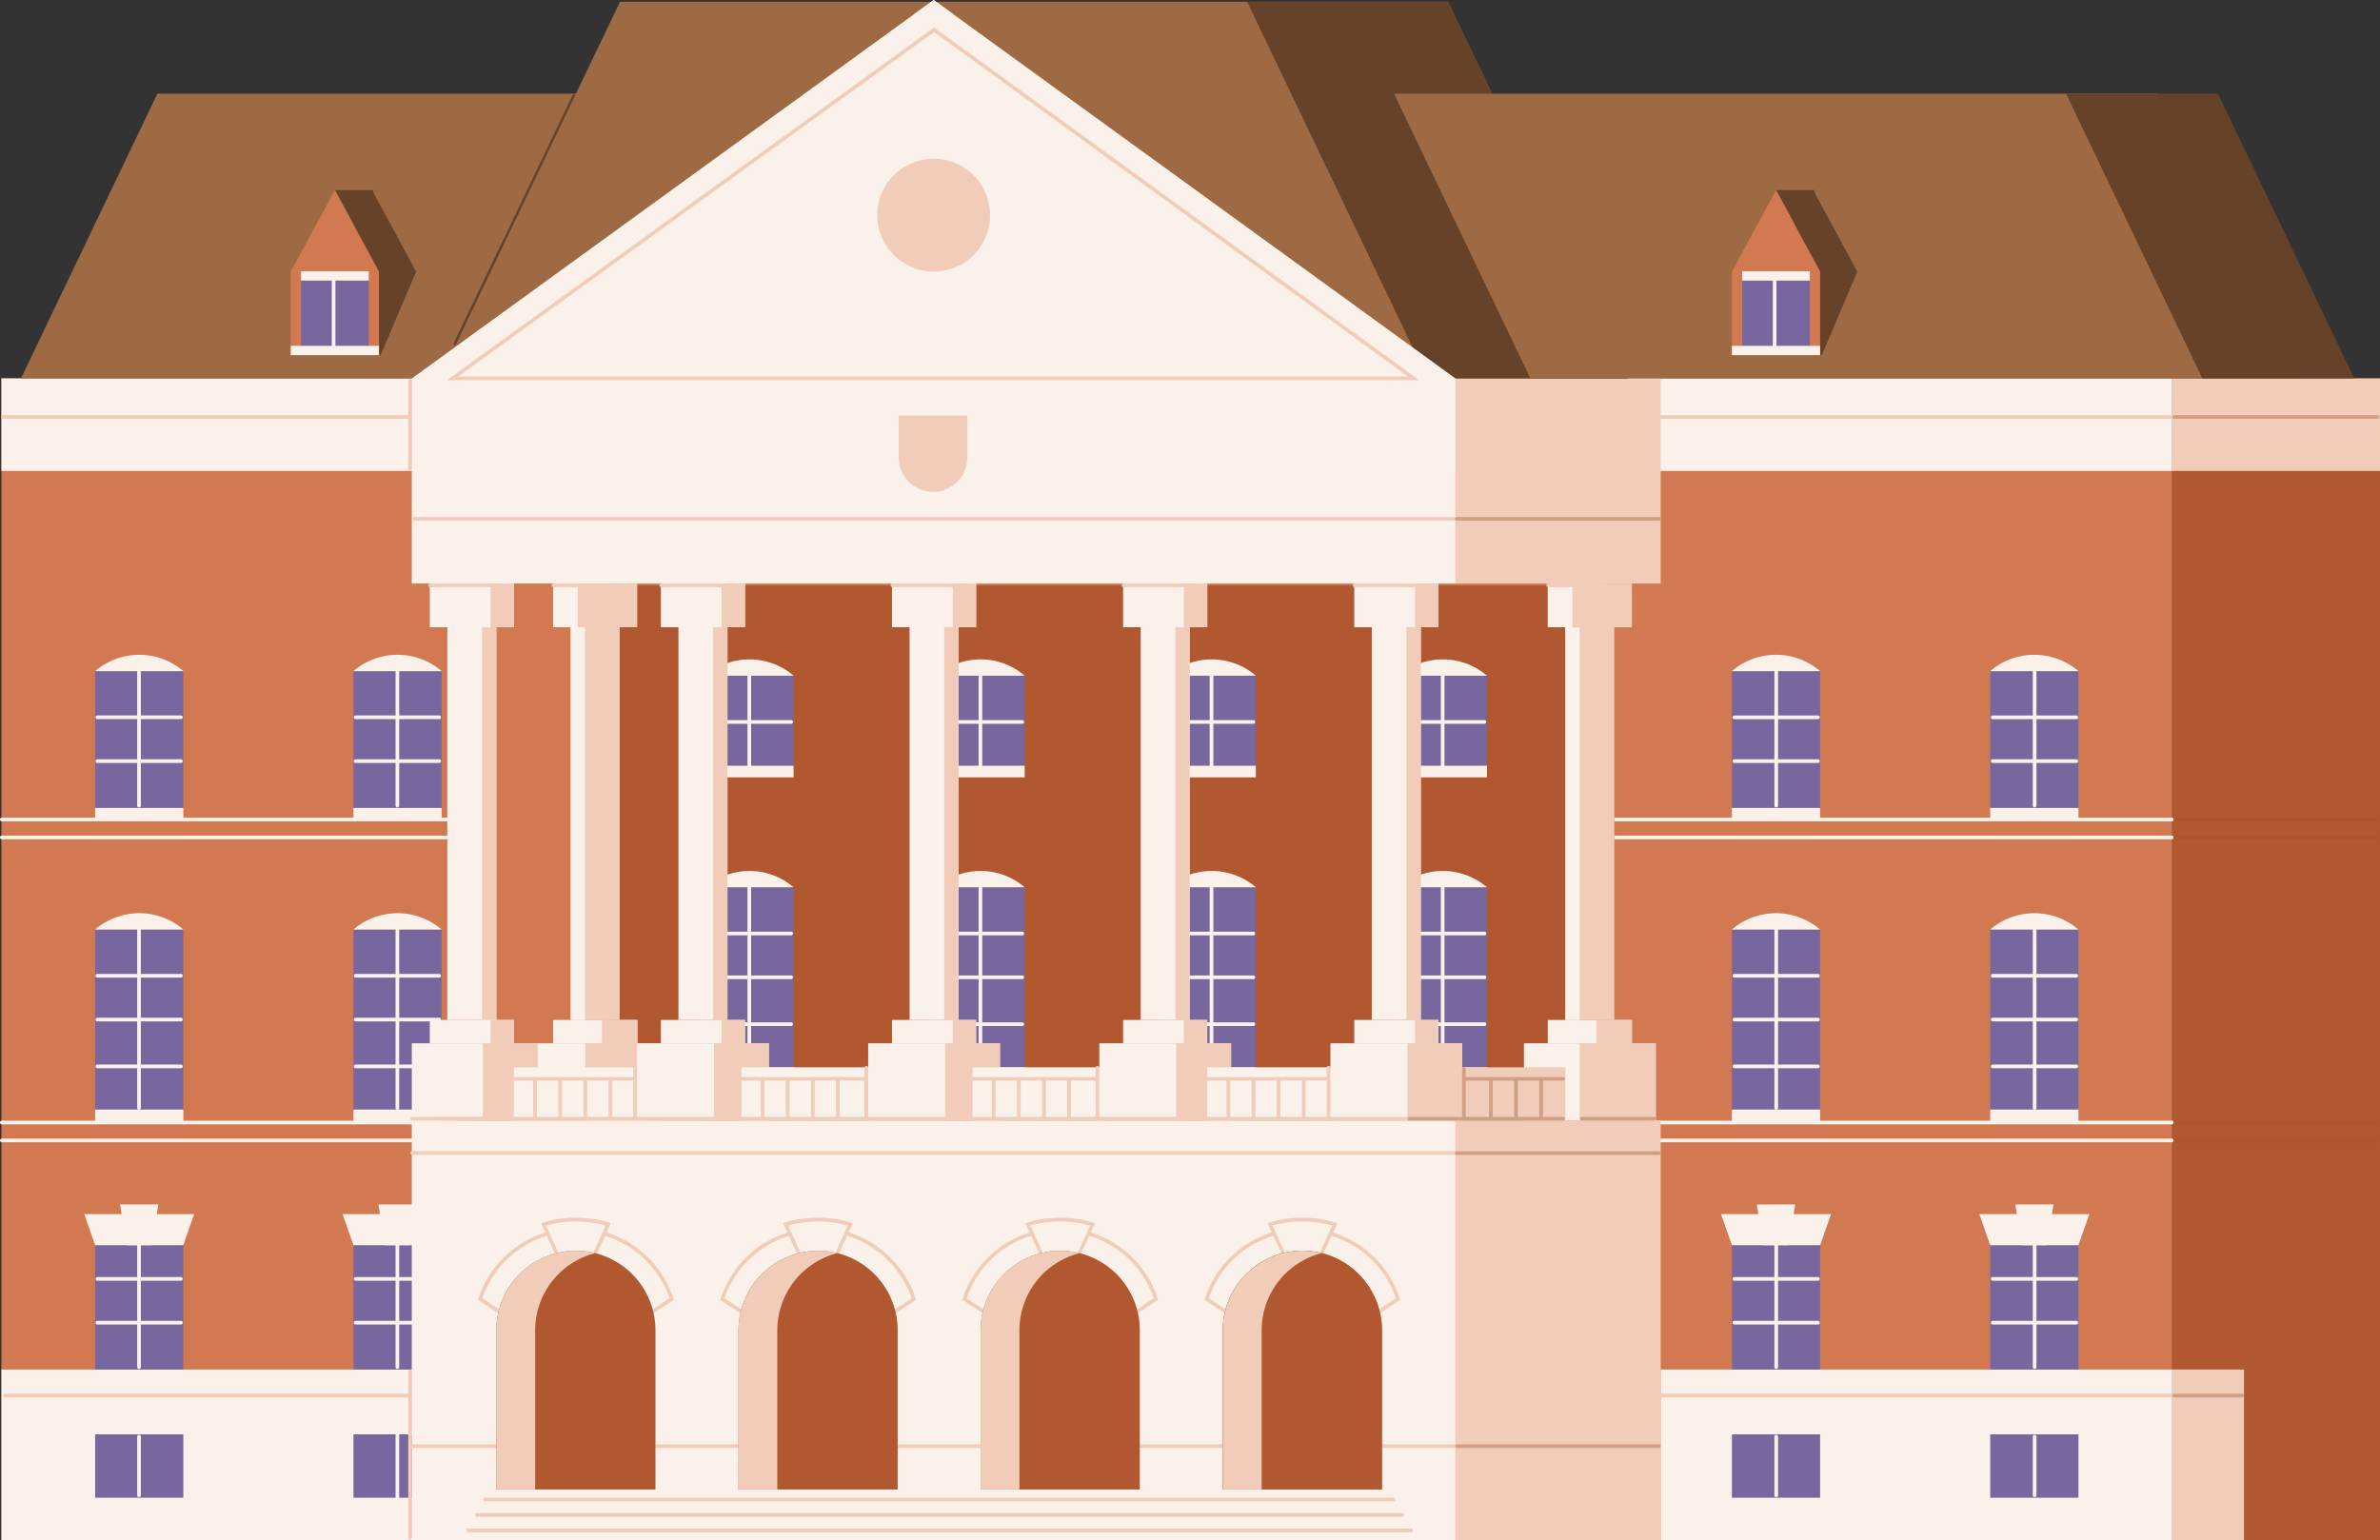 <svg xmlns="http://www.w3.org/2000/svg" width="124.691" height="80.704" viewBox="0 0 124.691 80.704"><rect x="0" y="0" width="124.691" height="80.704" fill="#333333" stroke="none"/><g transform="translate(-144 -303.296)"><rect width="10.889" height="60.875" transform="translate(257.802 323.125)" fill="#b15830"/><path d="M113.9,61.687h10.568c.236,0,.237-.193,0-.193H113.9c-.236,0-.237.193,0,.193" transform="translate(144 284.649)" fill="#ab562e"/><path d="M113.9,62.627h10.568c.236,0,.237-.193,0-.193H113.9c-.236,0-.237.193,0,.193" transform="translate(144 284.649)" fill="#ab562e"/><path d="M113.9,77.566h10.568c.236,0,.237-.193,0-.193H113.9c-.236,0-.237.193,0,.193" transform="translate(144 284.649)" fill="#ab562e"/><path d="M113.9,78.506h10.568c.236,0,.237-.193,0-.193H113.9c-.236,0-.237.193,0,.193" transform="translate(144 284.649)" fill="#ab562e"/><rect width="113.728" height="60.875" transform="translate(144.074 323.125)" fill="#d37951"/><path d="M84.322,61.687H113.8a.1.1,0,0,0,0-.193H84.322a.1.1,0,0,0,0,.193" transform="translate(144 284.649)" fill="#fbf1eb"/><path d="M84.322,62.627H113.8a.1.1,0,0,0,0-.193H84.322a.1.1,0,0,0,0,.193" transform="translate(144 284.649)" fill="#fbf1eb"/><rect width="52.67" height="26.879" transform="translate(175.898 333.971)" fill="#b15830"/><path d="M.074,78.506H23.918a.1.1,0,0,0,0-.193H.074a.1.1,0,0,0,0,.193" transform="translate(144 284.649)" fill="#fbf1eb"/><path d="M86.364,78.506H113.8a.1.1,0,0,0,0-.193H86.364a.1.1,0,0,0,0,.193" transform="translate(144 284.649)" fill="#fbf1eb"/><rect width="2.567" height="20.581" transform="translate(173.899 336.164)" fill="#f0ccb9"/><rect width="0.749" height="20.581" transform="translate(173.898 336.164)" fill="#fbf1eb"/><rect width="4.407" height="2.289" transform="translate(172.979 333.875)" fill="#f0ccb9"/><rect width="4.407" height="1.222" transform="translate(172.979 356.745)" fill="#fbf1eb"/><rect width="5.656" height="4.051" transform="translate(171.73 357.967)" fill="#fbf1eb"/><rect width="3.987" height="4.051" transform="translate(174.664 357.967)" fill="#f0ccb9"/><rect width="1.861" height="1.222" transform="translate(175.541 356.745)" fill="#f0ccb9"/><path d="M86.364,77.566H113.8a.1.1,0,0,0,0-.193H86.364a.1.1,0,0,0,0,.193" transform="translate(144 284.649)" fill="#fbf1eb"/><rect width="23.009" height="8.937" transform="translate(144.074 375.063)" fill="#fbf1eb"/><rect width="4.621" height="3.321" transform="translate(162.518 378.459)" fill="#77679e"/><path d="M20.723,93.66v3.626a.1.1,0,0,0,.193,0V93.66a.1.1,0,0,0-.193,0" transform="translate(144 284.649)" fill="#fbf1eb"/><rect width="4.621" height="7.172" transform="translate(162.518 367.891)" fill="#77679e"/><path d="M20.723,83.105v7.206a.1.1,0,0,0,.193,0V83.105a.1.1,0,0,0-.193,0" transform="translate(144 284.649)" fill="#fbf1eb"/><path d="M18.611,88.055h4.42a.1.1,0,0,0,0-.193h-4.42a.1.1,0,0,0,0,.193" transform="translate(144 284.649)" fill="#fbf1eb"/><path d="M18.611,85.76h4.42a.1.1,0,0,0,.068-.124.1.1,0,0,0-.068-.068h-4.42a.1.1,0,0,0,0,.192" transform="translate(144 284.649)" fill="#fbf1eb"/><path d="M17.945,82.269l.572,1.631h4.621l.572-1.631Z" transform="translate(144 284.649)" fill="#fbf1eb"/><path d="M19.824,81.765l.353,2.134h1.305l.353-2.134Z" transform="translate(144 284.649)" fill="#fbf1eb"/><rect width="4.621" height="9.435" transform="translate(162.518 352.006)" fill="#77679e"/><path d="M18.518,67.357a3.547,3.547,0,0,1,4.621,0Z" transform="translate(144 284.649)" fill="#fbf1eb"/><path d="M20.723,67.221V76.73a.1.1,0,0,0,.193,0V67.221a.1.1,0,0,0-.193,0" transform="translate(144 284.649)" fill="#fbf1eb"/><path d="M18.611,74.626h4.42a.1.1,0,0,0,0-.193h-4.42a.1.1,0,0,0,0,.193" transform="translate(144 284.649)" fill="#fbf1eb"/><path d="M18.611,72.17h4.42a.1.1,0,0,0,0-.193h-4.42a.1.1,0,0,0,0,.193" transform="translate(144 284.649)" fill="#fbf1eb"/><path d="M18.611,69.876h4.42a.1.1,0,0,0,0-.193h-4.42a.1.1,0,0,0,0,.193" transform="translate(144 284.649)" fill="#fbf1eb"/><rect width="4.621" height="0.61" transform="translate(162.518 361.441)" fill="#fbf1eb"/><rect width="4.621" height="7.172" transform="translate(162.518 338.464)" fill="#77679e"/><path d="M18.518,53.815a3.547,3.547,0,0,1,4.621,0Z" transform="translate(144 284.649)" fill="#fbf1eb"/><path d="M20.723,53.679v7.206a.1.1,0,0,0,.193,0V53.679a.1.1,0,0,0-.193,0" transform="translate(144 284.649)" fill="#fbf1eb"/><path d="M18.611,58.629h4.42a.1.1,0,0,0,0-.193h-4.42a.1.1,0,0,0,0,.193" transform="translate(144 284.649)" fill="#fbf1eb"/><path d="M18.611,56.331h4.42a.1.1,0,0,0,0-.193h-4.42a.1.1,0,0,0,0,.193" transform="translate(144 284.649)" fill="#fbf1eb"/><rect width="4.621" height="0.61" transform="translate(162.518 345.636)" fill="#fbf1eb"/><rect width="4.621" height="9.435" transform="translate(180.956 349.792)" fill="#77679e"/><path d="M36.956,65.143a3.547,3.547,0,0,1,4.621,0Z" transform="translate(144 284.649)" fill="#fbf1eb"/><path d="M39.16,65.006v9.509a.1.1,0,0,0,.193,0V65.006a.1.1,0,0,0-.193,0" transform="translate(144 284.649)" fill="#fbf1eb"/><path d="M37.049,72.413h4.42a.1.1,0,0,0,0-.193h-4.42a.1.1,0,0,0,0,.193" transform="translate(144 284.649)" fill="#fbf1eb"/><path d="M37.049,69.956h4.42a.1.1,0,0,0,0-.193h-4.42a.1.1,0,0,0,0,.193" transform="translate(144 284.649)" fill="#fbf1eb"/><path d="M37.049,67.662h4.42a.1.1,0,0,0,0-.193h-4.42a.1.1,0,0,0,0,.193" transform="translate(144 284.649)" fill="#fbf1eb"/><rect width="4.621" height="0.61" transform="translate(180.956 359.226)" fill="#fbf1eb"/><rect width="4.621" height="4.717" transform="translate(180.956 338.705)" fill="#77679e"/><path d="M36.956,54.056a3.547,3.547,0,0,1,4.621,0Z" transform="translate(144 284.649)" fill="#fbf1eb"/><path d="M39.16,53.919v4.854a.1.1,0,0,0,.193,0V53.919a.1.1,0,0,0-.193,0" transform="translate(144 284.649)" fill="#fbf1eb"/><path d="M37.049,56.575h4.42a.1.1,0,0,0,0-.193h-4.42a.1.1,0,0,0,0,.193" transform="translate(144 284.649)" fill="#fbf1eb"/><rect width="4.621" height="0.61" transform="translate(180.956 343.422)" fill="#fbf1eb"/><rect width="4.621" height="9.435" transform="translate(193.065 349.792)" fill="#77679e"/><path d="M49.065,65.143a3.547,3.547,0,0,1,4.621,0Z" transform="translate(144 284.649)" fill="#fbf1eb"/><path d="M51.269,65.006v9.509a.1.1,0,0,0,.193,0V65.006a.1.1,0,0,0-.193,0" transform="translate(144 284.649)" fill="#fbf1eb"/><path d="M49.157,72.413h4.42a.1.1,0,0,0,0-.193h-4.42a.1.1,0,0,0,0,.193" transform="translate(144 284.649)" fill="#fbf1eb"/><path d="M49.157,69.956h4.42a.1.1,0,0,0,0-.193h-4.42a.1.1,0,0,0,0,.193" transform="translate(144 284.649)" fill="#fbf1eb"/><path d="M49.157,67.662h4.42a.1.1,0,0,0,0-.193h-4.42a.1.1,0,0,0,0,.193" transform="translate(144 284.649)" fill="#fbf1eb"/><rect width="4.621" height="0.61" transform="translate(193.065 359.226)" fill="#fbf1eb"/><rect width="4.621" height="4.717" transform="translate(193.065 338.705)" fill="#77679e"/><path d="M49.065,54.056a3.547,3.547,0,0,1,4.621,0Z" transform="translate(144 284.649)" fill="#fbf1eb"/><path d="M51.269,53.919v4.854a.1.1,0,0,0,.193,0V53.919a.1.1,0,0,0-.193,0" transform="translate(144 284.649)" fill="#fbf1eb"/><path d="M49.157,56.575h4.42a.1.1,0,0,0,0-.193h-4.42a.1.1,0,0,0,0,.193" transform="translate(144 284.649)" fill="#fbf1eb"/><rect width="4.621" height="0.61" transform="translate(193.065 343.422)" fill="#fbf1eb"/><rect width="4.621" height="9.435" transform="translate(205.174 349.792)" fill="#77679e"/><path d="M61.174,65.143a3.547,3.547,0,0,1,4.621,0Z" transform="translate(144 284.649)" fill="#fbf1eb"/><path d="M63.377,65.006v9.509a.1.1,0,0,0,.193,0V65.006a.1.1,0,0,0-.193,0" transform="translate(144 284.649)" fill="#fbf1eb"/><path d="M61.266,72.413h4.42a.1.1,0,0,0,0-.193h-4.42a.1.1,0,0,0,0,.193" transform="translate(144 284.649)" fill="#fbf1eb"/><path d="M61.266,69.956h4.42a.1.1,0,0,0,0-.193h-4.42a.1.1,0,0,0,0,.193" transform="translate(144 284.649)" fill="#fbf1eb"/><path d="M61.266,67.662h4.42a.1.1,0,0,0,0-.193h-4.42a.1.1,0,0,0,0,.193" transform="translate(144 284.649)" fill="#fbf1eb"/><rect width="4.621" height="0.61" transform="translate(205.174 359.226)" fill="#fbf1eb"/><rect width="4.621" height="4.717" transform="translate(205.174 338.705)" fill="#77679e"/><path d="M61.174,54.056a3.547,3.547,0,0,1,4.621,0Z" transform="translate(144 284.649)" fill="#fbf1eb"/><path d="M63.377,53.919v4.854a.1.1,0,0,0,.193,0V53.919a.1.1,0,0,0-.193,0" transform="translate(144 284.649)" fill="#fbf1eb"/><path d="M61.266,56.575h4.42a.1.1,0,0,0,0-.193h-4.42a.1.1,0,0,0,0,.193" transform="translate(144 284.649)" fill="#fbf1eb"/><rect width="4.621" height="0.61" transform="translate(205.174 343.422)" fill="#fbf1eb"/><rect width="4.621" height="9.435" transform="translate(217.283 349.792)" fill="#77679e"/><path d="M73.283,65.143a3.547,3.547,0,0,1,4.621,0Z" transform="translate(144 284.649)" fill="#fbf1eb"/><path d="M75.486,65.006v9.509a.1.1,0,0,0,.193,0V65.006a.1.1,0,0,0-.193,0" transform="translate(144 284.649)" fill="#fbf1eb"/><path d="M73.375,72.413h4.42a.1.1,0,0,0,0-.193h-4.42a.1.1,0,0,0,0,.193" transform="translate(144 284.649)" fill="#fbf1eb"/><path d="M73.375,69.956h4.42a.1.1,0,0,0,0-.193h-4.42a.1.1,0,0,0,0,.193" transform="translate(144 284.649)" fill="#fbf1eb"/><path d="M73.375,67.662h4.42a.1.1,0,0,0,0-.193h-4.42a.1.1,0,0,0,0,.193" transform="translate(144 284.649)" fill="#fbf1eb"/><rect width="4.621" height="0.61" transform="translate(217.283 359.226)" fill="#fbf1eb"/><rect width="4.621" height="4.717" transform="translate(217.283 338.705)" fill="#77679e"/><path d="M73.283,54.056a3.547,3.547,0,0,1,4.621,0Z" transform="translate(144 284.649)" fill="#fbf1eb"/><path d="M75.486,53.919v4.854a.1.1,0,0,0,.193,0V53.919a.1.1,0,0,0-.193,0" transform="translate(144 284.649)" fill="#fbf1eb"/><path d="M73.375,56.575h4.42a.1.1,0,0,0,0-.193h-4.42a.1.1,0,0,0,0,.193" transform="translate(144 284.649)" fill="#fbf1eb"/><rect width="4.621" height="0.61" transform="translate(217.283 343.422)" fill="#fbf1eb"/><rect width="113.728" height="4.849" transform="translate(144.074 323.125)" fill="#fbf1eb"/><path d="M.138,40.594H113.8a.1.1,0,0,0,0-.193H.138a.1.1,0,0,0,0,.193" transform="translate(144 284.649)" fill="#f0ccb9"/><rect width="3.765" height="8.937" transform="translate(257.802 375.063)" fill="#f0ccb9"/><rect width="10.889" height="4.849" transform="translate(257.802 323.125)" fill="#f0ccb9"/><rect width="54.682" height="10.75" transform="translate(165.574 323.125)" fill="#fbf1eb"/><rect width="54.682" height="21.982" transform="translate(165.574 362.018)" fill="#fbf1eb"/><path d="M70.075,88.745H66.4l.83-4.2-.82-1.8.1-.032a5.969,5.969,0,0,1,3.452,0l.105.032-.82,1.8Zm-3.449-.193H69.84l-.8-4.028.755-1.656a5.77,5.77,0,0,0-3.128,0l.754,1.656Z" transform="translate(144 284.649)" fill="#f0ccb9"/><path d="M73.339,86.69a5.354,5.354,0,0,0-3.561-3.475c-.044.053-.084.108-.123.164a5.164,5.164,0,0,1,3.477,3.3l-1.9,1.253h-6l-1.9-1.253a5.161,5.161,0,0,1,3.426-3.286,1.639,1.639,0,0,1-.1-.172,5.356,5.356,0,0,0-3.535,3.468l-.023.07,2.071,1.365h6.118l2.071-1.365Z" transform="translate(144 284.649)" fill="#f0ccb9"/><path d="M57.388,88.745H53.705l.83-4.2-.82-1.8.1-.032a5.969,5.969,0,0,1,3.452,0l.1.032-.82,1.8Zm-3.448-.193h3.217l-.8-4.028.754-1.656a5.77,5.77,0,0,0-3.128,0l.754,1.656Z" transform="translate(144 284.649)" fill="#f0ccb9"/><path d="M60.653,86.689a5.356,5.356,0,0,0-3.535-3.468,1.047,1.047,0,0,1-.083.176,5.162,5.162,0,0,1,3.412,3.282l-1.9,1.253h-6l-1.9-1.253a5.162,5.162,0,0,1,3.467-3.3,1.6,1.6,0,0,1-.091-.174,5.357,5.357,0,0,0-3.582,3.482l-.023.07,2.07,1.365h6.118l2.071-1.365Z" transform="translate(144 284.649)" fill="#f0ccb9"/><path d="M32.015,88.744H28.332l.83-4.2-.82-1.8.105-.032a5.969,5.969,0,0,1,3.452,0l.105.032-.82,1.8Zm-3.448-.193H31.78l-.8-4.028.754-1.656a5.77,5.77,0,0,0-3.128,0l.754,1.656Z" transform="translate(144 284.649)" fill="#f0ccb9"/><path d="M35.28,86.689a5.356,5.356,0,0,0-3.527-3.465.57.57,0,0,0-.094.173,5.162,5.162,0,0,1,3.414,3.283l-1.9,1.253h-6l-1.9-1.253a5.163,5.163,0,0,1,3.454-3.294c-.028-.059-.064-.115-.094-.173a5.356,5.356,0,0,0-3.566,3.477l-.023.07,2.071,1.365h6.118L35.3,86.76Z" transform="translate(144 284.649)" fill="#f0ccb9"/><path d="M21.574,94.527H76.256a.1.1,0,0,0,0-.193H21.574a.1.1,0,0,0,0,.193" transform="translate(144 284.649)" fill="#f0ccb9"/><rect width="10.75" height="10.75" transform="translate(220.256 323.125)" fill="#f0ccb9"/><rect width="10.75" height="21.982" transform="translate(220.256 362.018)" fill="#f0ccb9"/><rect width="2.567" height="20.581" transform="translate(215.871 336.164)" fill="#fbf1eb"/><rect width="4.407" height="2.289" transform="translate(214.951 333.875)" fill="#fbf1eb"/><rect width="4.407" height="1.222" transform="translate(214.951 356.745)" fill="#fbf1eb"/><rect width="6.905" height="4.051" transform="translate(213.702 357.967)" fill="#fbf1eb"/><rect width="2.567" height="20.581" transform="translate(226.011 336.164)" fill="#f0ccb9"/><rect width="4.407" height="2.289" transform="translate(225.091 333.875)" fill="#f0ccb9"/><rect width="1.288" height="2.289" transform="translate(225.091 333.875)" fill="#fbf1eb"/><rect width="2.567" height="20.581" transform="translate(203.762 336.164)" fill="#fbf1eb"/><rect width="4.407" height="2.289" transform="translate(202.842 333.875)" fill="#fbf1eb"/><rect width="4.407" height="1.222" transform="translate(202.842 356.745)" fill="#fbf1eb"/><rect width="6.905" height="4.051" transform="translate(201.593 357.967)" fill="#fbf1eb"/><rect width="2.567" height="20.581" transform="translate(191.653 336.164)" fill="#fbf1eb"/><rect width="4.407" height="2.289" transform="translate(190.733 333.875)" fill="#fbf1eb"/><rect width="4.407" height="1.222" transform="translate(190.733 356.745)" fill="#fbf1eb"/><rect width="6.905" height="4.051" transform="translate(189.484 357.967)" fill="#fbf1eb"/><rect width="0.749" height="20.581" transform="translate(193.471 336.164)" fill="#f0ccb9"/><rect width="2.567" height="20.581" transform="translate(179.544 336.164)" fill="#fbf1eb"/><rect width="4.407" height="2.289" transform="translate(178.625 333.875)" fill="#fbf1eb"/><rect width="4.407" height="1.222" transform="translate(178.625 356.745)" fill="#fbf1eb"/><rect width="6.905" height="4.051" transform="translate(177.376 357.967)" fill="#fbf1eb"/><rect width="2.567" height="20.581" transform="translate(167.436 336.164)" fill="#fbf1eb"/><rect width="0.749" height="20.581" transform="translate(169.254 336.164)" fill="#f0ccb9"/><rect width="4.407" height="2.289" transform="translate(166.516 333.875)" fill="#fbf1eb"/><rect width="4.407" height="1.222" transform="translate(166.516 356.745)" fill="#fbf1eb"/><rect width="6.597" height="4.051" transform="translate(165.575 357.967)" fill="#fbf1eb"/><rect width="4.621" height="3.321" transform="translate(148.984 378.459)" fill="#77679e"/><path d="M7.187,93.911v3.117a.1.1,0,0,0,.193,0V93.911a.1.1,0,0,0-.193,0" transform="translate(144 284.649)" fill="#fbf1eb"/><rect width="4.621" height="7.172" transform="translate(148.984 367.891)" fill="#77679e"/><path d="M7.187,83.105v7.206a.1.1,0,0,0,.193,0V83.105a.1.1,0,0,0-.193,0" transform="translate(144 284.649)" fill="#fbf1eb"/><path d="M5.076,88.055H9.5a.1.1,0,0,0,0-.193H5.078a.1.1,0,0,0,0,.193" transform="translate(144 284.649)" fill="#fbf1eb"/><path d="M5.076,85.76H9.5a.1.1,0,0,0,0-.192H5.078a.1.1,0,0,0,0,.192" transform="translate(144 284.649)" fill="#fbf1eb"/><path d="M4.412,82.269,4.984,83.9H9.6l.572-1.631Z" transform="translate(144 284.649)" fill="#fbf1eb"/><path d="M6.289,81.765,6.642,83.9h1.3L8.3,81.765Z" transform="translate(144 284.649)" fill="#fbf1eb"/><rect width="4.621" height="9.435" transform="translate(148.984 352.006)" fill="#77679e"/><path d="M4.987,67.357a3.547,3.547,0,0,1,4.621,0Z" transform="translate(144 284.649)" fill="#fbf1eb"/><path d="M7.187,67.221V76.73a.1.1,0,0,0,.193,0V67.221a.1.1,0,0,0-.193,0" transform="translate(144 284.649)" fill="#fbf1eb"/><path d="M5.076,74.626H9.5a.1.1,0,0,0,0-.193H5.078a.1.1,0,0,0,0,.193" transform="translate(144 284.649)" fill="#fbf1eb"/><path d="M5.076,72.17H9.5a.1.1,0,0,0,0-.193H5.078a.1.1,0,0,0,0,.193" transform="translate(144 284.649)" fill="#fbf1eb"/><path d="M5.076,69.876H9.5a.1.1,0,0,0,0-.193H5.078a.1.1,0,0,0,0,.193" transform="translate(144 284.649)" fill="#fbf1eb"/><rect width="4.621" height="0.61" transform="translate(148.984 361.441)" fill="#fbf1eb"/><rect width="4.621" height="7.172" transform="translate(148.984 338.464)" fill="#77679e"/><path d="M4.987,53.815a3.547,3.547,0,0,1,4.621,0Z" transform="translate(144 284.649)" fill="#fbf1eb"/><path d="M7.187,53.679v7.206a.1.1,0,0,0,.193,0V53.679a.1.1,0,0,0-.193,0" transform="translate(144 284.649)" fill="#fbf1eb"/><path d="M5.076,58.629H9.5a.1.1,0,0,0,0-.193H5.078a.1.1,0,0,0,0,.193" transform="translate(144 284.649)" fill="#fbf1eb"/><path d="M5.076,56.331H9.5a.1.1,0,0,0,0-.193H5.078a.1.1,0,0,0,0,.193" transform="translate(144 284.649)" fill="#fbf1eb"/><rect width="4.621" height="0.61" transform="translate(148.984 345.636)" fill="#fbf1eb"/><rect width="26.796" height="8.937" transform="translate(231.007 375.063)" fill="#fbf1eb"/><rect width="4.621" height="3.321" transform="translate(234.737 378.459)" fill="#77679e"/><path d="M92.962,93.911v3.117a.1.1,0,0,0,.193,0V93.911a.1.1,0,0,0-.193,0" transform="translate(144 284.649)" fill="#fbf1eb"/><rect width="4.621" height="7.172" transform="translate(234.737 367.891)" fill="#77679e"/><path d="M92.962,83.105v7.206a.1.1,0,0,0,.193,0V83.105a.1.1,0,0,0-.193,0" transform="translate(144 284.649)" fill="#fbf1eb"/><path d="M95.266,87.863H90.845a.1.1,0,0,0,0,.193h4.421a.1.1,0,0,0,0-.193" transform="translate(144 284.649)" fill="#fbf1eb"/><path d="M95.266,85.568H90.845a.1.1,0,0,0,0,.193h4.421a.1.1,0,0,0,0-.193" transform="translate(144 284.649)" fill="#fbf1eb"/><path d="M95.931,82.269,95.359,83.9H90.738l-.572-1.631Z" transform="translate(144 284.649)" fill="#fbf1eb"/><path d="M94.053,81.765,93.7,83.9H92.395l-.353-2.134Z" transform="translate(144 284.649)" fill="#fbf1eb"/><rect width="4.621" height="9.435" transform="translate(234.737 352.006)" fill="#77679e"/><path d="M95.358,67.357a3.547,3.547,0,0,0-4.621,0Z" transform="translate(144 284.649)" fill="#fbf1eb"/><path d="M92.962,67.221V76.73a.1.1,0,0,0,.193,0V67.221a.1.1,0,0,0-.193,0" transform="translate(144 284.649)" fill="#fbf1eb"/><path d="M95.266,74.433H90.845a.1.1,0,0,0,0,.193h4.421a.1.1,0,0,0,0-.193" transform="translate(144 284.649)" fill="#fbf1eb"/><path d="M95.266,71.978H90.845a.1.1,0,0,0,0,.193h4.421a.1.1,0,0,0,0-.193" transform="translate(144 284.649)" fill="#fbf1eb"/><path d="M95.266,69.684H90.845a.1.1,0,0,0,0,.193h4.421a.1.1,0,0,0,0-.193" transform="translate(144 284.649)" fill="#fbf1eb"/><rect width="4.621" height="0.61" transform="translate(234.737 361.441)" fill="#fbf1eb"/><rect width="4.621" height="7.172" transform="translate(234.737 338.464)" fill="#77679e"/><path d="M95.358,53.815a3.547,3.547,0,0,0-4.621,0Z" transform="translate(144 284.649)" fill="#fbf1eb"/><path d="M92.962,53.679v7.206a.1.1,0,0,0,.193,0V53.679a.1.1,0,0,0-.193,0" transform="translate(144 284.649)" fill="#fbf1eb"/><path d="M95.266,58.435H90.845a.1.1,0,0,0,0,.193h4.421a.1.1,0,0,0,0-.193" transform="translate(144 284.649)" fill="#fbf1eb"/><path d="M95.266,56.142H90.845a.1.1,0,0,0,0,.193h4.421a.1.1,0,0,0,0-.193" transform="translate(144 284.649)" fill="#fbf1eb"/><rect width="4.621" height="0.61" transform="translate(234.737 345.636)" fill="#fbf1eb"/><rect width="4.621" height="3.321" transform="translate(248.271 378.459)" fill="#77679e"/><path d="M106.5,93.911v3.117a.1.1,0,0,0,.192,0V93.911a.1.1,0,0,0-.192,0" transform="translate(144 284.649)" fill="#fbf1eb"/><rect width="4.621" height="7.172" transform="translate(248.271 367.891)" fill="#77679e"/><path d="M106.5,83.105v7.206a.1.1,0,0,0,.192,0V83.105a.1.1,0,0,0-.192,0" transform="translate(144 284.649)" fill="#fbf1eb"/><path d="M108.8,87.863h-4.421a.1.1,0,0,0,0,.193H108.8a.1.1,0,0,0,0-.193" transform="translate(144 284.649)" fill="#fbf1eb"/><path d="M108.8,85.568h-4.421a.1.1,0,0,0,0,.193H108.8a.1.1,0,0,0,0-.193" transform="translate(144 284.649)" fill="#fbf1eb"/><path d="M109.464,82.269l-.572,1.631h-4.621l-.572-1.631Z" transform="translate(144 284.649)" fill="#fbf1eb"/><path d="M107.588,81.765l-.353,2.134h-1.3l-.353-2.134Z" transform="translate(144 284.649)" fill="#fbf1eb"/><rect width="4.621" height="9.435" transform="translate(248.271 352.006)" fill="#77679e"/><path d="M108.892,67.357a3.547,3.547,0,0,0-4.621,0Z" transform="translate(144 284.649)" fill="#fbf1eb"/><path d="M106.5,67.221V76.73a.1.1,0,0,0,.192,0V67.221a.1.1,0,0,0-.192,0" transform="translate(144 284.649)" fill="#fbf1eb"/><path d="M108.8,74.433h-4.421a.1.1,0,0,0,0,.193H108.8a.1.1,0,0,0,0-.193" transform="translate(144 284.649)" fill="#fbf1eb"/><path d="M108.8,71.978h-4.421a.1.1,0,0,0,0,.193H108.8a.1.1,0,0,0,0-.193" transform="translate(144 284.649)" fill="#fbf1eb"/><path d="M108.8,69.684h-4.421a.1.1,0,0,0,0,.193H108.8a.1.1,0,0,0,0-.193" transform="translate(144 284.649)" fill="#fbf1eb"/><rect width="4.621" height="0.61" transform="translate(248.271 361.441)" fill="#fbf1eb"/><rect width="4.621" height="7.172" transform="translate(248.271 338.464)" fill="#77679e"/><path d="M108.892,53.815a3.547,3.547,0,0,0-4.621,0Z" transform="translate(144 284.649)" fill="#fbf1eb"/><path d="M106.5,53.679v7.206a.1.1,0,0,0,.192,0V53.679a.1.1,0,0,0-.192,0" transform="translate(144 284.649)" fill="#fbf1eb"/><path d="M108.8,58.435h-4.421a.1.1,0,0,0,0,.193H108.8a.1.1,0,0,0,0-.193" transform="translate(144 284.649)" fill="#fbf1eb"/><path d="M108.8,56.142h-4.421a.1.1,0,0,0,0,.193H108.8a.1.1,0,0,0,0-.193" transform="translate(144 284.649)" fill="#fbf1eb"/><rect width="4.621" height="0.61" transform="translate(248.271 345.636)" fill="#fbf1eb"/><path d="M.074,77.566H23.918a.1.1,0,0,0,0-.193H.074a.1.1,0,0,0,0,.193" transform="translate(144 284.649)" fill="#fbf1eb"/><path d="M.074,61.687H23.918a.1.1,0,0,0,0-.193H.074a.1.1,0,0,0,0,.193" transform="translate(144 284.649)" fill="#fbf1eb"/><path d="M.074,62.627H23.918a.1.1,0,0,0,0-.193H.074a.1.1,0,0,0,0,.193" transform="translate(144 284.649)" fill="#fbf1eb"/><path d="M1.1,38.476,8.246,23.554H30.271V38.476Z" transform="translate(144 284.649)" fill="#9d6a43"/><path d="M23.948,36.706,29.4,25.331l.761-1.59c.053-.111-.113-.209-.166-.1L24.54,35.019l-.761,1.59c-.053.111.113.209.166.1" transform="translate(144 284.649)" fill="#664229"/><path d="M75.863,18.74H32.481l-9.45,19.736H85.313Z" transform="translate(144 284.649)" fill="#9d6a43"/><path d="M85.313,38.476H74.788L65.337,18.74H75.863Z" transform="translate(144 284.649)" fill="#664229"/><path d="M120.158,38.476l-7.146-14.922H73.033l7.146,14.922Z" transform="translate(144 284.649)" fill="#9d6a43"/><path d="M123.344,38.476h-7.958L108.24,23.554H116.2Z" transform="translate(144 284.649)" fill="#664229"/><rect width="2.875" height="4.051" transform="translate(205.623 357.967)" fill="#f0ccb9"/><rect width="1.222" height="1.222" transform="translate(206.027 356.745)" fill="#f0ccb9"/><rect width="2.875" height="4.051" transform="translate(217.732 357.967)" fill="#f0ccb9"/><rect width="1.222" height="1.222" transform="translate(218.136 356.745)" fill="#f0ccb9"/><rect width="1.222" height="2.289" transform="translate(218.136 333.875)" fill="#f0ccb9"/><rect width="2.875" height="4.051" transform="translate(193.514 357.967)" fill="#f0ccb9"/><rect width="1.222" height="1.222" transform="translate(193.918 356.745)" fill="#f0ccb9"/><rect width="2.875" height="4.051" transform="translate(181.406 357.967)" fill="#f0ccb9"/><rect width="6.905" height="2.792" transform="translate(182.843 359.226)" fill="#fbf1eb"/><rect width="6.905" height="2.792" transform="translate(194.952 359.226)" fill="#fbf1eb"/><rect width="6.905" height="2.792" transform="translate(207.249 359.226)" fill="#fbf1eb"/><rect width="1.222" height="1.222" transform="translate(181.809 356.745)" fill="#f0ccb9"/><rect width="1.222" height="2.289" transform="translate(206.027 333.875)" fill="#f0ccb9"/><rect width="1.222" height="2.289" transform="translate(193.918 333.875)" fill="#f0ccb9"/><rect width="1.222" height="2.289" transform="translate(181.809 333.875)" fill="#f0ccb9"/><rect width="2.875" height="4.051" transform="translate(169.297 357.967)" fill="#f0ccb9"/><rect width="6.905" height="2.792" transform="translate(170.923 359.226)" fill="#fbf1eb"/><path d="M26.921,75.278h6.327a.1.1,0,0,0,0-.192H26.921a.1.1,0,0,0,0,.192" transform="translate(144 284.649)" fill="#f0ccb9"/><rect width="1.222" height="1.222" transform="translate(169.701 356.745)" fill="#f0ccb9"/><rect width="1.222" height="2.289" transform="translate(169.701 333.875)" fill="#f0ccb9"/><rect width="4.407" height="1.222" transform="translate(225.091 356.745)" fill="#fbf1eb"/><rect width="6.905" height="4.051" transform="translate(223.842 357.967)" fill="#fbf1eb"/><rect width="5.405" height="2.792" transform="translate(220.607 359.226)" fill="#f0ccb9"/><rect width="3.987" height="4.051" transform="translate(226.76 357.967)" fill="#f0ccb9"/><rect width="1.861" height="1.222" transform="translate(227.637 356.745)" fill="#f0ccb9"/><rect width="0.749" height="20.581" transform="translate(226.011 336.164)" fill="#fbf1eb"/><rect width="0.749" height="20.581" transform="translate(217.689 336.164)" fill="#f0ccb9"/><rect width="0.749" height="20.581" transform="translate(205.58 336.164)" fill="#f0ccb9"/><rect width="0.749" height="20.581" transform="translate(181.363 336.164)" fill="#f0ccb9"/><path d="M22.308,39.492l-.733-1.011,27.34-19.834,1.064.771Z" transform="translate(144 284.649)" fill="#fbf1eb"/><path d="M75.523,39.492l.733-1.011L48.916,18.647l-1.063.771Z" transform="translate(144 284.649)" fill="#fbf1eb"/><path d="M48.937,20.208,74.064,38.477H23.708Z" transform="translate(144 284.649)" fill="#fbf1eb"/><path d="M74.36,38.572H23.411L48.937,20.088ZM24,38.379H73.768L48.937,20.326Z" transform="translate(144 284.649)" fill="#f0ccb9"/><path d="M21.39,38.558v4.686a.1.1,0,0,0,.193,0V38.558a.1.1,0,0,0-.193,0" transform="translate(144 284.649)" fill="#f0ccb9"/><path d="M21.39,90.481v8.768a.1.1,0,0,0,.193,0V90.481a.1.1,0,0,0-.193,0" transform="translate(144 284.649)" fill="#f0ccb9"/><rect width="1.288" height="2.289" transform="translate(172.979 333.875)" fill="#fbf1eb"/><path d="M30.173,84.19A4.17,4.17,0,0,0,26,88.36h0V96.7h8.341V88.361a4.17,4.17,0,0,0-4.169-4.171h0" transform="translate(144 284.649)" fill="#b15830"/><path d="M55.546,84.19a4.17,4.17,0,0,0-4.17,4.17h0V96.7h8.341V88.361a4.17,4.17,0,0,0-4.169-4.171h0" transform="translate(144 284.649)" fill="#b15830"/><path d="M68.237,84.19a4.17,4.17,0,0,0-4.171,4.169V96.7h8.341V88.361a4.17,4.17,0,0,0-4.169-4.171h0" transform="translate(144 284.649)" fill="#c96e44"/><path d="M68.233,84.188a4.172,4.172,0,0,0-4.172,4.172V96.7H72.4V88.36a4.172,4.172,0,0,0-4.172-4.172" transform="translate(144 284.649)" fill="#b15830"/><path d="M21.681,45.932H76.192a.1.1,0,0,0,0-.193H21.681a.1.1,0,0,0,0,.193" transform="translate(144 284.649)" fill="#f0ccb9"/><path d="M21.574,79.167H76.256a.1.1,0,0,0,0-.193H21.574a.1.1,0,0,0,0,.193" transform="translate(144 284.649)" fill="#f0ccb9"/><path d="M25.4,97.319H73.022a.1.1,0,0,0,0-.193H25.4a.1.1,0,0,0,0,.193" transform="translate(144 284.649)" fill="#f0ccb9"/><path d="M24.966,98.129H73.489a.1.1,0,0,0,0-.193H24.966a.1.1,0,0,0,0,.193" transform="translate(144 284.649)" fill="#f0ccb9"/><path d="M24.5,98.939H73.946a.1.1,0,0,0,0-.193H24.5a.1.1,0,0,0,0,.193" transform="translate(144 284.649)" fill="#f0ccb9"/><path d="M44.7,88.745H41.019l.83-4.2-.82-1.8.1-.032a5.969,5.969,0,0,1,3.452,0l.105.032-.82,1.8Zm-3.448-.193h3.214l-.8-4.028.754-1.656a5.77,5.77,0,0,0-3.128,0l.754,1.656Z" transform="translate(144 284.649)" fill="#f0ccb9"/><path d="M47.966,86.689a5.356,5.356,0,0,0-3.579-3.481,1.047,1.047,0,0,0-.085.175,5.165,5.165,0,0,1,3.458,3.3l-1.9,1.253h-6l-1.9-1.253A5.165,5.165,0,0,1,41.381,83.4c-.024-.06-.049-.119-.076-.178a5.354,5.354,0,0,0-3.552,3.473l-.023.07L39.8,88.129h6.118l2.071-1.366Z" transform="translate(144 284.649)" fill="#f0ccb9"/><path d="M42.86,84.19a4.17,4.17,0,0,0-4.17,4.17h0V96.7h8.341V88.361a4.17,4.17,0,0,0-4.169-4.171h0" transform="translate(144 284.649)" fill="#b15830"/><path d="M21.574,77.369H66.931c2.207,0,4.416.018,6.623,0h.178a.1.1,0,0,0,0-.193H28.375c-2.208,0-4.416-.018-6.623,0h-.178a.1.1,0,0,0,0,.193" transform="translate(144 284.649)" fill="#f0ccb9"/><path d="M46.734,49.417h4.012a.1.1,0,0,0,0-.192H46.734a.1.1,0,0,0,0,.192" transform="translate(144 284.649)" fill="#f0ccb9"/><path d="M58.842,49.417h4.012a.1.1,0,0,0,0-.192H58.842a.1.1,0,0,0,0,.192" transform="translate(144 284.649)" fill="#f0ccb9"/><path d="M70.951,49.417h4.012a.1.1,0,0,0,0-.192H70.951a.1.1,0,0,0,0,.192" transform="translate(144 284.649)" fill="#f0ccb9"/><path d="M34.624,49.417h4.012a.1.1,0,0,0,0-.192H34.624a.1.1,0,0,0,0,.192" transform="translate(144 284.649)" fill="#f0ccb9"/><path d="M28.979,49.417H31.8a.1.1,0,0,0,0-.192H28.979a.1.1,0,0,0,0,.192" transform="translate(144 284.649)" fill="#f0ccb9"/><path d="M81.091,49.417h2.816a.1.1,0,0,0,.068-.124.1.1,0,0,0-.068-.068H81.091a.1.1,0,0,0,0,.192" transform="translate(144 284.649)" fill="#f0ccb9"/><path d="M22.515,49.417h4.012a.1.1,0,0,0,0-.192H22.515a.1.1,0,0,0,0,.192" transform="translate(144 284.649)" fill="#f0ccb9"/><path d="M69.25,84.315A4.172,4.172,0,0,0,66.1,88.36V96.7H64.062V88.36a4.174,4.174,0,0,1,5.188-4.045" transform="translate(144 284.649)" fill="#f0ccb9"/><path d="M56.562,84.315a4.172,4.172,0,0,0-3.153,4.045V96.7H51.374V88.36a4.174,4.174,0,0,1,5.188-4.045" transform="translate(144 284.649)" fill="#f0ccb9"/><path d="M43.877,84.315a4.172,4.172,0,0,0-3.153,4.045V96.7H38.689V88.36a4.174,4.174,0,0,1,5.188-4.045" transform="translate(144 284.649)" fill="#f0ccb9"/><path d="M31.191,84.315a4.172,4.172,0,0,0-3.153,4.045V96.7H26V88.36a4.174,4.174,0,0,1,5.188-4.045" transform="translate(144 284.649)" fill="#f0ccb9"/><path d="M51.871,29.921a2.956,2.956,0,1,1-2.956-2.956,2.955,2.955,0,0,1,2.956,2.956" transform="translate(144 284.649)" fill="#f0ccb9"/><path d="M33.179,74.577v2.637a.1.1,0,0,0,.193,0V74.577a.1.1,0,0,0-.193,0" transform="translate(144 284.649)" fill="#f0ccb9"/><path d="M45.289,74.577v2.637a.1.1,0,0,0,.193,0V74.577a.1.1,0,0,0-.193,0" transform="translate(144 284.649)" fill="#f0ccb9"/><path d="M43.8,75.187v2.027a.1.1,0,0,0,.193,0V75.187a.1.1,0,0,0-.193,0" transform="translate(144 284.649)" fill="#f0ccb9"/><path d="M42.487,75.187v2.027a.1.1,0,0,0,.193,0V75.187a.1.1,0,0,0-.193,0" transform="translate(144 284.649)" fill="#f0ccb9"/><path d="M41.171,75.187v2.027a.1.1,0,0,0,.193,0V75.187a.1.1,0,0,0-.193,0" transform="translate(144 284.649)" fill="#f0ccb9"/><path d="M39.855,75.187v2.027a.1.1,0,0,0,.193,0V75.187a.1.1,0,0,0-.193,0" transform="translate(144 284.649)" fill="#f0ccb9"/><path d="M57.4,74.577v2.637a.1.1,0,0,0,.193,0V74.577a.1.1,0,0,0-.193,0" transform="translate(144 284.649)" fill="#f0ccb9"/><path d="M69.509,74.577v2.637a.1.1,0,0,0,.193,0V74.577a.1.1,0,0,0-.193,0" transform="translate(144 284.649)" fill="#f0ccb9"/><path d="M48.886,44.423h0a1.8,1.8,0,0,1-1.8-1.8v-2.2H50.68v2.2a1.8,1.8,0,0,1-1.8,1.8" transform="translate(144 284.649)" fill="#f0ccb9"/><path d="M38.843,75.278h6.542a.1.1,0,0,0,0-.192H38.843a.1.1,0,0,0,0,.192" transform="translate(144 284.649)" fill="#f0ccb9"/><path d="M31.882,75.187v2.027a.1.1,0,0,0,.193,0V75.187a.1.1,0,0,0-.193,0" transform="translate(144 284.649)" fill="#f0ccb9"/><path d="M30.567,75.187v2.027a.1.1,0,0,0,.193,0V75.187a.1.1,0,0,0-.193,0" transform="translate(144 284.649)" fill="#f0ccb9"/><path d="M29.251,75.187v2.027a.1.1,0,0,0,.193,0V75.187a.1.1,0,0,0-.193,0" transform="translate(144 284.649)" fill="#f0ccb9"/><path d="M27.935,75.187v2.027a.1.1,0,0,0,.192,0V75.187a.1.1,0,0,0-.192,0" transform="translate(144 284.649)" fill="#f0ccb9"/><path d="M50.951,75.278H57.5a.1.1,0,0,0,.068-.124.1.1,0,0,0-.068-.068H50.951a.1.1,0,0,0,0,.192" transform="translate(144 284.649)" fill="#f0ccb9"/><path d="M55.911,75.187v2.027a.1.1,0,0,0,.193,0V75.187a.1.1,0,0,0-.193,0" transform="translate(144 284.649)" fill="#f0ccb9"/><path d="M54.6,75.187v2.027a.1.1,0,0,0,.193,0V75.187a.1.1,0,0,0-.193,0" transform="translate(144 284.649)" fill="#f0ccb9"/><path d="M53.28,75.187v2.027a.1.1,0,0,0,.193,0V75.187a.1.1,0,0,0-.193,0" transform="translate(144 284.649)" fill="#f0ccb9"/><path d="M51.964,75.187v2.027a.1.1,0,0,0,.193,0V75.187a.1.1,0,0,0-.193,0" transform="translate(144 284.649)" fill="#f0ccb9"/><path d="M63.248,75.278h6.327a.1.1,0,0,0,.068-.124.1.1,0,0,0-.068-.068H63.248a.1.1,0,0,0,0,.192" transform="translate(144 284.649)" fill="#f0ccb9"/><path d="M68.209,75.187v2.027a.1.1,0,0,0,.193,0V75.187a.1.1,0,0,0-.193,0" transform="translate(144 284.649)" fill="#f0ccb9"/><path d="M66.893,75.187v2.027a.1.1,0,0,0,.193,0V75.187a.1.1,0,0,0-.193,0" transform="translate(144 284.649)" fill="#f0ccb9"/><path d="M65.577,75.187v2.027a.1.1,0,0,0,.192,0V75.187a.1.1,0,0,0-.192,0" transform="translate(144 284.649)" fill="#f0ccb9"/><path d="M64.261,75.187v2.027a.1.1,0,0,0,.193,0V75.187a.1.1,0,0,0-.193,0" transform="translate(144 284.649)" fill="#f0ccb9"/><path d="M76.75,75.278h5.165a.1.1,0,0,0,0-.192H76.75a.1.1,0,0,0,0,.192" transform="translate(144 284.649)" fill="#cf9f86"/><path d="M80.644,75.187v2.027a.1.1,0,0,0,.193,0V75.187a.1.1,0,0,0-.193,0" transform="translate(144 284.649)" fill="#cf9f86"/><path d="M79.328,75.187v2.027a.1.1,0,0,0,.192,0V75.187a.1.1,0,0,0-.192,0" transform="translate(144 284.649)" fill="#cf9f86"/><path d="M78.012,75.187v2.027a.1.1,0,0,0,.193,0V75.187a.1.1,0,0,0-.193,0" transform="translate(144 284.649)" fill="#cf9f86"/><path d="M76.6,74.636v2.578a.1.1,0,0,0,.193,0V74.636a.1.1,0,0,0-.193,0" transform="translate(144 284.649)" fill="#cf9f86"/><path d="M.245,91.874H21.457a.1.1,0,0,0,0-.193H.245a.1.1,0,0,0,0,.193" transform="translate(144 284.649)" fill="#f0ccb9"/><path d="M87.007,91.874h26.8a.1.1,0,0,0,0-.193h-26.8a.1.1,0,0,0,0,.193" transform="translate(144 284.649)" fill="#f0ccb9"/><path d="M95.066,28.739l-.009-.131H93.049l.974,1.8-1.337,2.47v4.38h2.762l1.859-4.38Z" transform="translate(144 284.649)" fill="#664229"/><path d="M95.359,37.257H90.738V32.879l2.311-4.268,2.311,4.268Z" transform="translate(144 284.649)" fill="#d37951"/><rect width="3.546" height="3.91" transform="translate(235.275 317.996)" fill="#77679e"/><path d="M92.879,33.026v4.13a.1.1,0,0,0,.193,0v-4.13a.1.1,0,0,0-.193,0" transform="translate(144 284.649)" fill="#fbf1eb"/><rect width="3.546" height="0.487" transform="translate(235.275 317.509)" fill="#fbf1eb"/><rect width="4.621" height="0.487" transform="translate(234.737 321.419)" fill="#fbf1eb"/><path d="M19.563,28.739l-.009-.131H17.545l.973,1.8-1.337,2.47v4.38h2.762l1.859-4.38Z" transform="translate(144 284.649)" fill="#664229"/><path d="M19.855,37.257H15.234V32.879l2.311-4.268,2.31,4.268Z" transform="translate(144 284.649)" fill="#d37951"/><rect width="3.546" height="3.91" transform="translate(159.772 317.996)" fill="#77679e"/><path d="M17.38,33.026v4.13a.1.1,0,0,0,.193,0v-4.13a.1.1,0,0,0-.193,0" transform="translate(144 284.649)" fill="#fbf1eb"/><rect width="3.546" height="0.487" transform="translate(159.772 317.509)" fill="#fbf1eb"/><rect width="4.621" height="0.487" transform="translate(159.234 321.419)" fill="#fbf1eb"/><path d="M73.826,77.369h8.088a.1.1,0,0,0,0-.193H73.826a.1.1,0,0,0,0,.193" transform="translate(144 284.649)" fill="#cf9f86"/><path d="M82.856,77.369h3.829a.1.1,0,0,0,0-.193H82.856a.1.1,0,0,0,0,.193" transform="translate(144 284.649)" fill="#cf9f86"/><path d="M76.3,79.167h10.63a.1.1,0,0,0,0-.193H76.3a.1.1,0,0,0,0,.193" transform="translate(144 284.649)" fill="#cf9f86"/><path d="M76.3,45.932h10.63a.1.1,0,0,0,0-.193H76.3a.1.1,0,0,0,0,.193" transform="translate(144 284.649)" fill="#cf9f86"/><path d="M113.886,40.594h10.7a.1.1,0,0,0,0-.193h-10.7a.1.1,0,0,0,0,.193" transform="translate(144 284.649)" fill="#cf9f86"/><path d="M117.489,91.682h-3.6a.1.1,0,0,0,0,.193h3.6a.1.1,0,0,0,0-.193" transform="translate(144 284.649)" fill="#cf9f86"/><path d="M76.311,94.527H86.93a.1.1,0,0,0,0-.193H76.311a.1.1,0,0,0,0,.193" transform="translate(144 284.649)" fill="#cf9f86"/></g></svg>